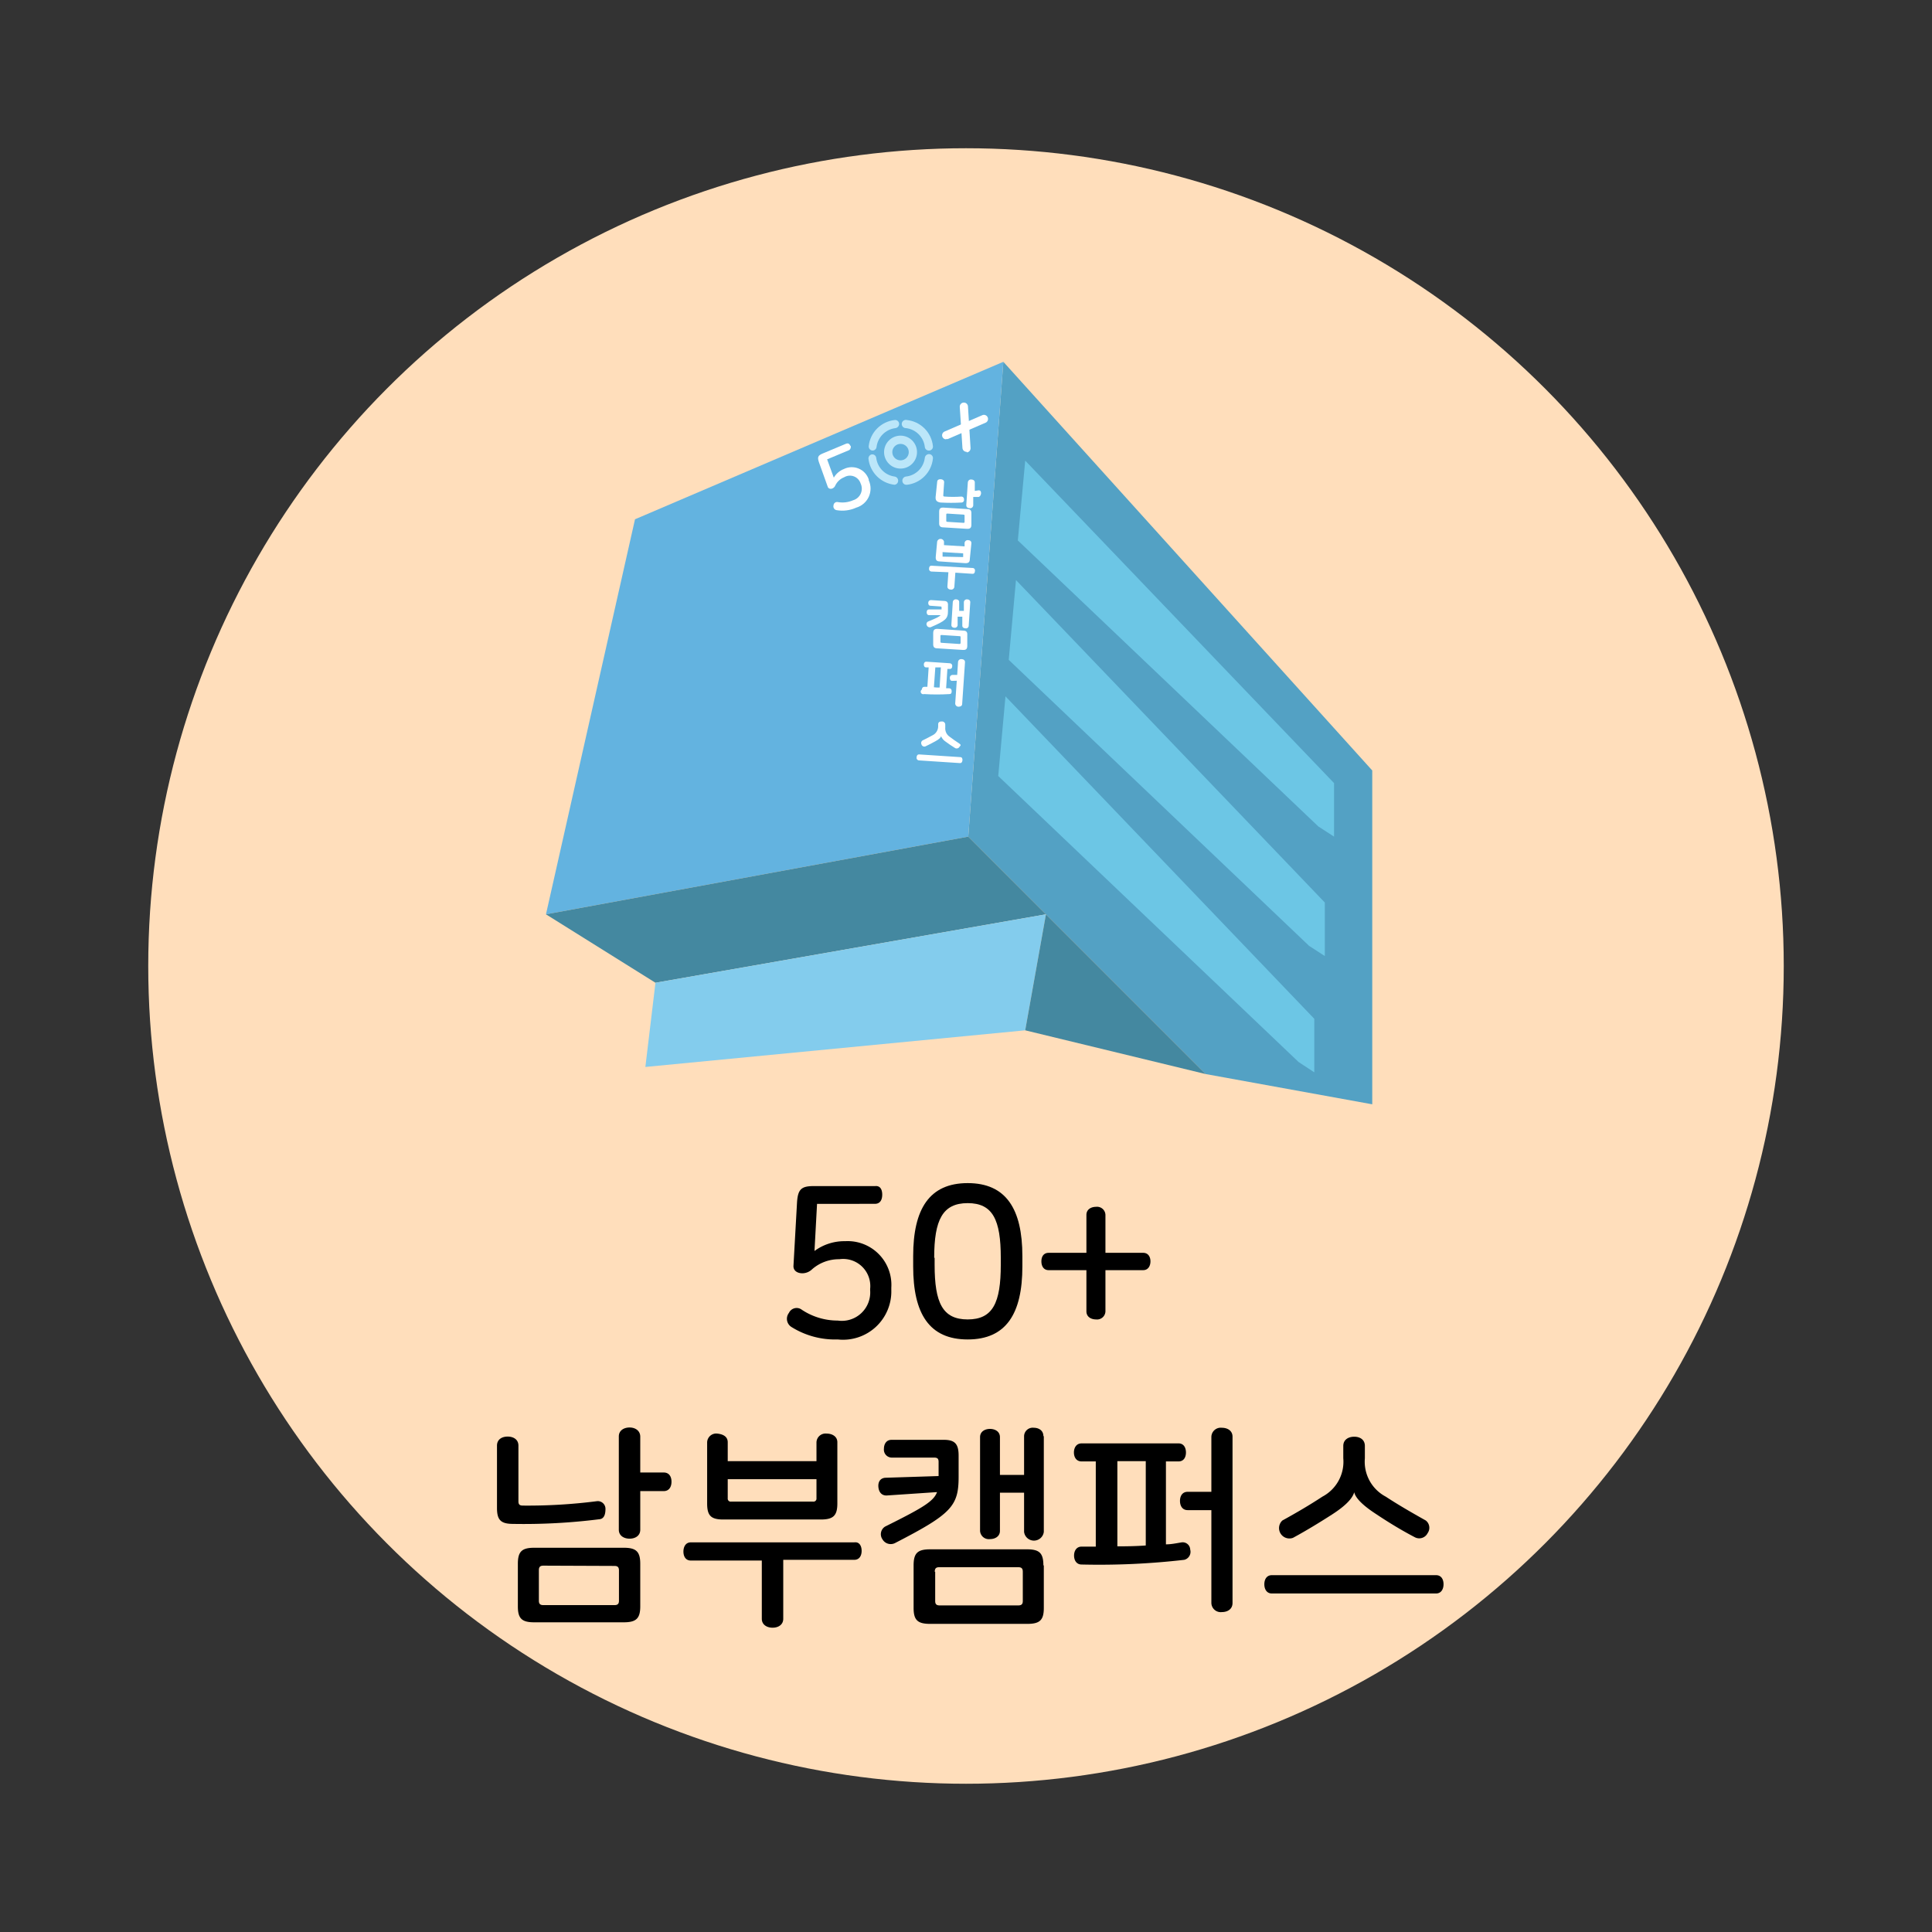 <svg xmlns="http://www.w3.org/2000/svg" xmlns:xlink="http://www.w3.org/1999/xlink" viewBox="0 0 136.06 136.06"><rect x="0" y="0" width="136.06" height="136.06" fill="#333333" stroke="none"/><defs><style>.cls-1,.cls-2{fill:none;}.cls-1{clip-rule:evenodd;}.cls-3{fill:#ffdebb;}.cls-4{clip-path:url(#clip-path);}.cls-5{clip-path:url(#clip-path-2);}.cls-6{fill:#53a1c4;}.cls-7{clip-path:url(#clip-path-3);}.cls-8{fill:#63b3e0;}.cls-9{clip-path:url(#clip-path-5);}.cls-10{fill:#4488a0;}.cls-11{clip-path:url(#clip-path-7);}.cls-12{fill:#83cced;}.cls-13{clip-path:url(#clip-path-9);}.cls-14{clip-path:url(#clip-path-11);}.cls-15{fill:#fff;}.cls-16{clip-path:url(#clip-path-13);}.cls-17{clip-path:url(#clip-path-15);}.cls-18{clip-path:url(#clip-path-17);}.cls-19{clip-path:url(#clip-path-19);}.cls-20{clip-path:url(#clip-path-21);}.cls-21{clip-path:url(#clip-path-23);}.cls-22{fill:#bbe6f9;}.cls-23{clip-path:url(#clip-path-25);}.cls-24{clip-path:url(#clip-path-27);}.cls-25{clip-path:url(#clip-path-29);}.cls-26{clip-path:url(#clip-path-31);}.cls-27{clip-path:url(#clip-path-33);}.cls-28{clip-path:url(#clip-path-35);}.cls-29{clip-path:url(#clip-path-37);}.cls-30{fill:#6cc6e5;}.cls-31{clip-path:url(#clip-path-39);}.cls-32{clip-path:url(#clip-path-41);}</style><clipPath id="clip-path"><polygon class="cls-1" points="96.64 54.26 70.66 25.48 68.19 58.92 84.91 75.64 96.64 77.77 96.64 77.04 96.64 54.26"/></clipPath><clipPath id="clip-path-2"><rect class="cls-2" x="-267.88" y="-811.62" width="906.77" height="1289.59"/></clipPath><clipPath id="clip-path-3"><polygon class="cls-1" points="70.66 25.48 68.19 58.92 38.45 64.39 44.72 36.57 70.66 25.48"/></clipPath><clipPath id="clip-path-5"><polygon class="cls-1" points="38.45 64.39 46.16 69.21 73.66 64.39 68.19 58.92 38.45 64.39"/></clipPath><clipPath id="clip-path-7"><polygon class="cls-1" points="46.16 69.21 45.45 75.14 72.2 72.56 73.66 64.39 46.16 69.21"/></clipPath><clipPath id="clip-path-9"><polygon class="cls-1" points="73.66 64.39 72.2 72.56 84.91 75.64 73.66 64.39"/></clipPath><clipPath id="clip-path-11"><path class="cls-1" d="M65.89,35,66,33.94c0-.15.13-.2.26-.19s.24.08.23.22l-.06.9c0,.07,0,.09.09.1a7.87,7.87,0,0,0,1.19,0,.18.18,0,0,1,.18.2.18.18,0,0,1-.15.22,13.37,13.37,0,0,1-1.51,0C66,35.35,65.87,35.27,65.89,35Zm.56,2.14c-.25,0-.32-.1-.31-.34l0-.76c0-.24.1-.31.35-.29l1.61.1c.25,0,.32.1.31.34l0,.76c0,.24-.1.31-.35.29Zm1.39-.32c.06,0,.09,0,.09-.08l0-.4c0-.07,0-.09-.08-.1l-1.12-.07c-.07,0-.09,0-.09.08l0,.41c0,.06,0,.08.08.09Zm1.09-2.29c.12,0,.17.1.16.22S69,35,68.9,35l-.36,0,0,.6a.22.22,0,0,1-.26.19c-.12,0-.24-.08-.23-.22l.11-1.61a.22.22,0,0,1,.26-.19c.12,0,.24.08.23.22l0,.58Z"/></clipPath><clipPath id="clip-path-13"><path class="cls-1" d="M65.58,40.25a.18.18,0,0,1-.15-.22c0-.11.06-.2.18-.19L68.5,40a.17.17,0,0,1,.16.21c0,.12-.06.21-.18.2l-1.2-.08-.07,1a.22.22,0,0,1-.26.19c-.12,0-.24-.08-.23-.22l.07-1Zm2.72-.89c0,.24-.1.31-.34.3l-1.76-.12c-.24,0-.32-.1-.3-.34L66,38.13a.25.25,0,0,1,.48,0l0,.26,1.45.09v-.25a.22.22,0,0,1,.25-.19c.13,0,.24.08.23.22Zm-.53-.13s.06,0,.06,0l0-.26-1.45-.09v.26s0,0,0,.06Z"/></clipPath><clipPath id="clip-path-15"><path class="cls-1" d="M65.53,42.66c-.12,0-.16-.1-.16-.21a.19.19,0,0,1,.19-.19l.9.06c.24,0,.32.1.3.34l0,.38c0,.53-.17.68-1.19,1.12a.22.22,0,0,1-.29-.1.2.2,0,0,1,.08-.29c.59-.24.8-.34.88-.45h-.81c-.12,0-.17-.09-.17-.2s.05-.2.17-.2l.88,0V42.8c0-.06,0-.09-.09-.09Zm.5,3c-.25,0-.32-.1-.31-.34l0-.73c0-.24.1-.32.35-.3l1.75.12c.24,0,.32.1.3.34l0,.73c0,.24-.1.31-.34.29Zm1.52-.31c.07,0,.09,0,.1-.08l0-.38c0-.06,0-.09-.08-.09l-1.25-.08c-.07,0-.09,0-.09.08l0,.37c0,.07,0,.09.08.1Zm0-2.33.33,0,0-.63a.21.21,0,0,1,.24-.18c.12,0,.22.08.21.21l-.11,1.66a.19.19,0,0,1-.23.17c-.12,0-.23-.07-.22-.2l0-.62-.33,0,0,.6a.2.2,0,0,1-.23.18c-.11,0-.22-.07-.21-.21l.1-1.61a.21.21,0,0,1,.24-.18c.11,0,.22.07.21.2Z"/></clipPath><clipPath id="clip-path-17"><path class="cls-1" d="M64.92,48.56c0-.1.07-.2.19-.19l.2,0L65.4,47l-.18,0c-.12,0-.16-.1-.16-.21s.07-.2.19-.19l1.65.11a.18.18,0,0,1,.16.21c0,.11-.06.2-.18.19h-.16l-.09,1.36h.2a.18.18,0,0,1,.19.19c0,.11,0,.21-.15.22a14.5,14.5,0,0,1-1.79,0A.18.18,0,0,1,64.92,48.56Zm1.25-.14L66.26,47l-.39,0-.1,1.4A2.71,2.71,0,0,0,66.17,48.42Zm.88-.47c-.12,0-.16-.11-.16-.22a.19.19,0,0,1,.19-.2l.33,0,.06-.92a.22.22,0,0,1,.26-.19c.12,0,.24.08.23.22l-.2,2.93c0,.15-.13.2-.25.2a.23.23,0,0,1-.24-.23l.11-1.6Z"/></clipPath><clipPath id="clip-path-19"><path class="cls-1" d="M64.7,53.55a.18.18,0,0,1-.15-.22c0-.11.07-.21.18-.2l2.9.19c.12,0,.16.11.15.22s-.06.21-.18.2Zm2.86-.94a.22.22,0,0,1-.3.07c-.24-.15-.45-.29-.65-.44a.87.87,0,0,1-.34-.4h0c0,.1-.15.23-.39.36s-.44.24-.7.36a.21.21,0,0,1-.28-.12.22.22,0,0,1,.06-.29c.22-.11.45-.22.7-.36a.71.71,0,0,0,.41-.62V51c0-.15.13-.2.26-.19a.22.22,0,0,1,.24.22l0,.2a.71.71,0,0,0,.33.67c.22.17.43.31.64.45S67.61,52.52,67.56,52.61Z"/></clipPath><clipPath id="clip-path-21"><path class="cls-1" d="M59.9,31.37c.05.13,0,.27-.1.33l-1.55.65.47,1.29a1.41,1.41,0,0,1,.71-.61,1.26,1.26,0,0,1,1.75.73l0,.06a1.4,1.4,0,0,1-.88,1.93,2.37,2.37,0,0,1-1.37.18.27.27,0,0,1-.23-.34.25.25,0,0,1,.31-.23,1.88,1.88,0,0,0,1.07-.13.85.85,0,0,0,.53-1.18l0,0a.79.79,0,0,0-1.16-.44,1.16,1.16,0,0,0-.62.57.38.38,0,0,1-.21.22c-.14.06-.28,0-.32-.1l-.62-1.73c-.13-.37-.08-.49.25-.63l1.65-.69c.15-.06.25,0,.31.16"/></clipPath><clipPath id="clip-path-23"><path class="cls-1" d="M63.42,33a1.16,1.16,0,1,1,1.16-1.16A1.16,1.16,0,0,1,63.42,33m0-1.74a.58.58,0,0,0,0,1.16.58.58,0,1,0,0-1.16"/></clipPath><clipPath id="clip-path-25"><path class="cls-1" d="M63,34.14h0a2.08,2.08,0,0,1-1.84-1.84A.29.29,0,0,1,61.4,32a.28.28,0,0,1,.31.26A1.51,1.51,0,0,0,63,33.56a.29.29,0,0,1,.25.32.28.28,0,0,1-.28.26"/></clipPath><clipPath id="clip-path-27"><path class="cls-1" d="M61.43,31.73h0a.29.29,0,0,1-.25-.32A2.07,2.07,0,0,1,63,29.58a.28.28,0,0,1,.32.25.3.3,0,0,1-.26.32,1.53,1.53,0,0,0-1.33,1.33.28.28,0,0,1-.28.25"/></clipPath><clipPath id="clip-path-29"><path class="cls-1" d="M65.42,31.73a.28.28,0,0,1-.29-.25,1.51,1.51,0,0,0-1.33-1.33.29.29,0,1,1,.07-.57,2.06,2.06,0,0,1,1.83,1.83.28.28,0,0,1-.25.32h0"/></clipPath><clipPath id="clip-path-31"><path class="cls-1" d="M63.84,34.14a.28.28,0,0,1-.29-.26.29.29,0,0,1,.25-.32,1.5,1.5,0,0,0,1.33-1.32.3.3,0,0,1,.32-.26.28.28,0,0,1,.25.32,2.07,2.07,0,0,1-1.83,1.84h0"/></clipPath><clipPath id="clip-path-33"><path class="cls-1" d="M66.63,30.94a.28.28,0,0,1-.26-.17.29.29,0,0,1,.15-.38l2.68-1.16a.29.29,0,0,1,.23.53l-2.68,1.16-.12,0"/></clipPath><clipPath id="clip-path-35"><path class="cls-1" d="M68.07,31.82a.29.29,0,0,1-.29-.27l-.19-2.91a.29.29,0,0,1,.58,0l.18,2.91a.29.29,0,0,1-.26.31h0"/></clipPath><clipPath id="clip-path-37"><polygon class="cls-1" points="92.84 58.2 71.68 38.06 72.2 32.44 93.95 55.15 93.95 58.92 92.84 58.2"/></clipPath><clipPath id="clip-path-39"><polygon class="cls-1" points="92.19 66.61 71.04 46.47 71.55 40.85 93.3 63.56 93.3 67.33 92.19 66.61"/></clipPath><clipPath id="clip-path-41"><polygon class="cls-1" points="91.45 74.79 70.3 54.65 70.81 49.04 92.56 71.75 92.56 75.52 91.45 74.79"/></clipPath></defs><title>50+남부캠퍼스</title><g id="Layer_1" data-name="Layer 1"><circle class="cls-3" cx="68.03" cy="68.03" r="57.59"/><path d="M62.13,84.13c0,.36-.14.65-.52.65H57.54l-.18,3.32a3.54,3.54,0,0,1,2.16-.69,3.08,3.08,0,0,1,3.25,3.27v.17A3.4,3.4,0,0,1,59,94.33a5.79,5.79,0,0,1-3.25-.87.68.68,0,0,1-.19-1,.6.6,0,0,1,.91-.22A4.56,4.56,0,0,0,59,93a2,2,0,0,0,2.28-2.13v-.1a1.91,1.91,0,0,0-2.17-2.09,2.86,2.86,0,0,0-1.91.7,1,1,0,0,1-.69.29c-.38,0-.65-.2-.63-.53l.25-4.46c.06-.91.29-1.15,1.16-1.15h4.34C62,83.49,62.13,83.79,62.13,84.13Z"/><path d="M72,88.46v.73c0,3.32-1.14,5.14-3.85,5.14s-3.84-1.82-3.84-5.14v-.73c0-3.32,1.14-5.14,3.84-5.14S72,85.14,72,88.46Zm-6.18.12v.49c0,2.68.56,3.85,2.33,3.85s2.33-1.17,2.33-3.85v-.49c0-2.67-.56-3.85-2.33-3.85S65.79,85.91,65.79,88.58Z"/><path d="M77.85,85.56v2.67h2.66c.34,0,.51.27.51.6s-.17.62-.51.62H77.85v2.9a.59.59,0,0,1-.66.57c-.35,0-.68-.18-.68-.57v-2.9H73.85c-.34,0-.51-.27-.51-.62s.17-.6.51-.6h2.66V85.56c0-.39.33-.57.68-.57A.59.59,0,0,1,77.85,85.56Z"/><path d="M36.51,101.81v3.92c0,.23.09.3.32.3a38.22,38.22,0,0,0,5.21-.31.54.54,0,0,1,.6.55c0,.36-.09.69-.42.72a42.5,42.5,0,0,1-6.07.33c-.87,0-1.15-.26-1.15-1.12v-4.39c0-.45.36-.64.75-.64S36.51,101.36,36.51,101.81ZM43.93,109c.87,0,1.16.27,1.16,1.13v3c0,.85-.29,1.12-1.16,1.12H37.62c-.87,0-1.15-.27-1.15-1.12v-3c0-.86.28-1.13,1.15-1.13Zm-5.66,1.26c-.23,0-.32.09-.32.32v2.15c0,.22.09.31.32.31h5c.23,0,.32-.09.32-.31V110.6c0-.23-.09-.32-.32-.32Zm6.82-9.1v2.54h1.65c.39,0,.55.3.55.65s-.16.66-.55.66H45.09v2.72c0,.43-.36.63-.75.63s-.76-.2-.76-.63v-6.57c0-.43.37-.63.76-.63S45.09,100.75,45.09,101.18Z"/><path d="M60.68,109.22c0,.34-.16.63-.52.63h-5V114c0,.43-.36.63-.75.63s-.76-.2-.76-.63v-4.1h-5c-.36,0-.52-.29-.52-.63s.16-.65.52-.65H60.16C60.52,108.57,60.68,108.87,60.68,109.22Zm-9.43-7.65v1.33H57.5v-1.33a.64.64,0,0,1,.72-.61c.37,0,.75.19.75.61v4.31c0,.86-.29,1.13-1.16,1.13H50.94c-.87,0-1.14-.27-1.14-1.13v-4.31a.64.64,0,0,1,.72-.61C50.89,101,51.25,101.15,51.25,101.57Zm.24,4.18h5.77a.21.21,0,0,0,.24-.23v-1.35H51.25v1.35A.21.21,0,0,0,51.49,105.75Z"/><path d="M67.51,102.51V104c0,2.07-.5,2.62-4.48,4.67a.67.67,0,0,1-.88-.26.63.63,0,0,1,.18-.9c2.63-1.31,3.42-1.77,3.66-2.43l-3.56.24c-.36,0-.54-.26-.57-.6s.12-.63.5-.65l3.74-.12v-1c0-.23-.09-.3-.32-.3h-3a.56.56,0,0,1-.53-.62c0-.33.17-.63.53-.63h3.6C67.22,101.38,67.51,101.65,67.51,102.51Zm6,7.73v3c0,.85-.28,1.12-1.15,1.12H65.5c-.88,0-1.16-.27-1.16-1.12v-3c0-.86.28-1.13,1.16-1.13h6.83C73.2,109.11,73.48,109.38,73.48,110.24Zm-7.65.45v2.06c0,.22.09.31.31.31h5.54c.23,0,.32-.09.32-.31v-2.06c0-.23-.09-.32-.32-.32H66.14C65.92,110.37,65.83,110.46,65.83,110.69Zm7.65-9.55v6.74a.7.7,0,0,1-1.39,0v-2.76h-1.7v2.69c0,.39-.34.58-.7.58a.62.62,0,0,1-.7-.58v-6.6c0-.4.35-.58.7-.58s.7.18.7.58v2.66h1.7v-2.73a.61.61,0,0,1,.69-.59C73.14,100.55,73.48,100.73,73.48,101.14Z"/><path d="M83.82,109.13a.58.58,0,0,1-.42.72,52.28,52.28,0,0,1-7.23.33c-.36,0-.53-.3-.53-.63s.17-.63.53-.63h1v-6h-1c-.37,0-.54-.3-.54-.63s.17-.64.54-.64H83c.36,0,.52.3.52.64s-.16.63-.52.63h-.89v5.84c.38,0,.74-.08,1.11-.14A.53.53,0,0,1,83.82,109.13Zm-3.13-.29V102.9h-2v6C79.35,108.9,80,108.89,80.69,108.84Zm6.11-7.66v11.71c0,.44-.36.64-.75.64a.66.66,0,0,1-.74-.64v-6.54H83.64c-.37,0-.54-.3-.54-.65s.17-.64.54-.64h1.67v-3.88a.66.66,0,0,1,.74-.63C86.44,100.55,86.8,100.75,86.8,101.18Z"/><path d="M101.66,111.57c0,.35-.17.65-.53.65H89.57c-.36,0-.53-.3-.53-.65s.17-.64.53-.64h11.56C101.49,110.93,101.66,111.21,101.66,111.57Zm-5.54-9.74v.87a2.78,2.78,0,0,0,1.47,2.7c.9.59,1.84,1.13,2.82,1.68a.65.65,0,0,1,.13.89.66.66,0,0,1-.88.3c-1-.52-1.92-1.09-2.76-1.65-1-.65-1.45-1.16-1.53-1.53h0c-.11.4-.54.91-1.55,1.56-.84.54-1.8,1.13-2.76,1.65a.73.73,0,0,1-.75-1.22c1-.55,1.92-1.09,2.82-1.68a2.78,2.78,0,0,0,1.47-2.7v-.87c0-.45.37-.65.77-.65S96.12,101.38,96.12,101.83Z"/><g class="cls-4"><g class="cls-5"><rect class="cls-6" x="58.52" y="15.81" width="47.79" height="71.63"/></g></g><g class="cls-7"><g class="cls-5"><rect class="cls-8" x="28.78" y="15.81" width="51.54" height="58.24"/></g></g><g class="cls-9"><g class="cls-5"><rect class="cls-10" x="28.78" y="49.25" width="54.54" height="29.62"/></g></g><g class="cls-11"><g class="cls-5"><rect class="cls-12" x="35.78" y="54.72" width="47.54" height="30.09"/></g></g><g class="cls-13"><g class="cls-5"><rect class="cls-10" x="62.53" y="54.72" width="32.04" height="30.59"/></g></g><g class="cls-14"><g class="cls-5"><rect class="cls-15" x="56.22" y="24.06" width="22.54" height="22.88"/></g></g><g class="cls-16"><g class="cls-5"><rect class="cls-15" x="55.76" y="28.28" width="22.57" height="22.91"/></g></g><g class="cls-17"><g class="cls-5"><rect class="cls-15" x="55.57" y="32.52" width="22.42" height="22.91"/></g></g><g class="cls-18"><g class="cls-5"><rect class="cls-15" x="55.25" y="36.78" width="22.37" height="22.68"/></g></g><g class="cls-19"><g class="cls-5"><rect class="cls-15" x="54.88" y="41.11" width="22.57" height="22.3"/></g></g><g class="cls-20"><g class="cls-5"><rect class="cls-15" x="47.96" y="21.52" width="23.04" height="24.11"/></g></g><g class="cls-21"><g class="cls-5"><rect class="cls-22" x="52.6" y="21.03" width="21.65" height="21.65"/></g></g><g class="cls-23"><g class="cls-5"><rect class="cls-22" x="51.47" y="22.31" width="21.49" height="21.49"/></g></g><g class="cls-24"><g class="cls-5"><rect class="cls-22" x="51.47" y="19.91" width="21.49" height="21.49"/></g></g><g class="cls-25"><g class="cls-5"><rect class="cls-22" x="53.88" y="19.91" width="21.49" height="21.49"/></g></g><g class="cls-26"><g class="cls-5"><rect class="cls-22" x="53.88" y="22.31" width="21.49" height="21.49"/></g></g><g class="cls-27"><g class="cls-5"><rect class="cls-15" x="56.68" y="19.54" width="22.59" height="21.07"/></g></g><g class="cls-28"><g class="cls-5"><rect class="cls-15" x="57.92" y="18.66" width="20.1" height="22.82"/></g></g><g class="cls-29"><g class="cls-5"><rect class="cls-30" x="62.02" y="22.77" width="41.6" height="45.82"/></g></g><g class="cls-31"><g class="cls-5"><rect class="cls-30" x="61.37" y="31.18" width="41.6" height="45.81"/></g></g><g class="cls-32"><g class="cls-5"><rect class="cls-30" x="60.63" y="39.37" width="41.6" height="45.81"/></g></g></g></svg>